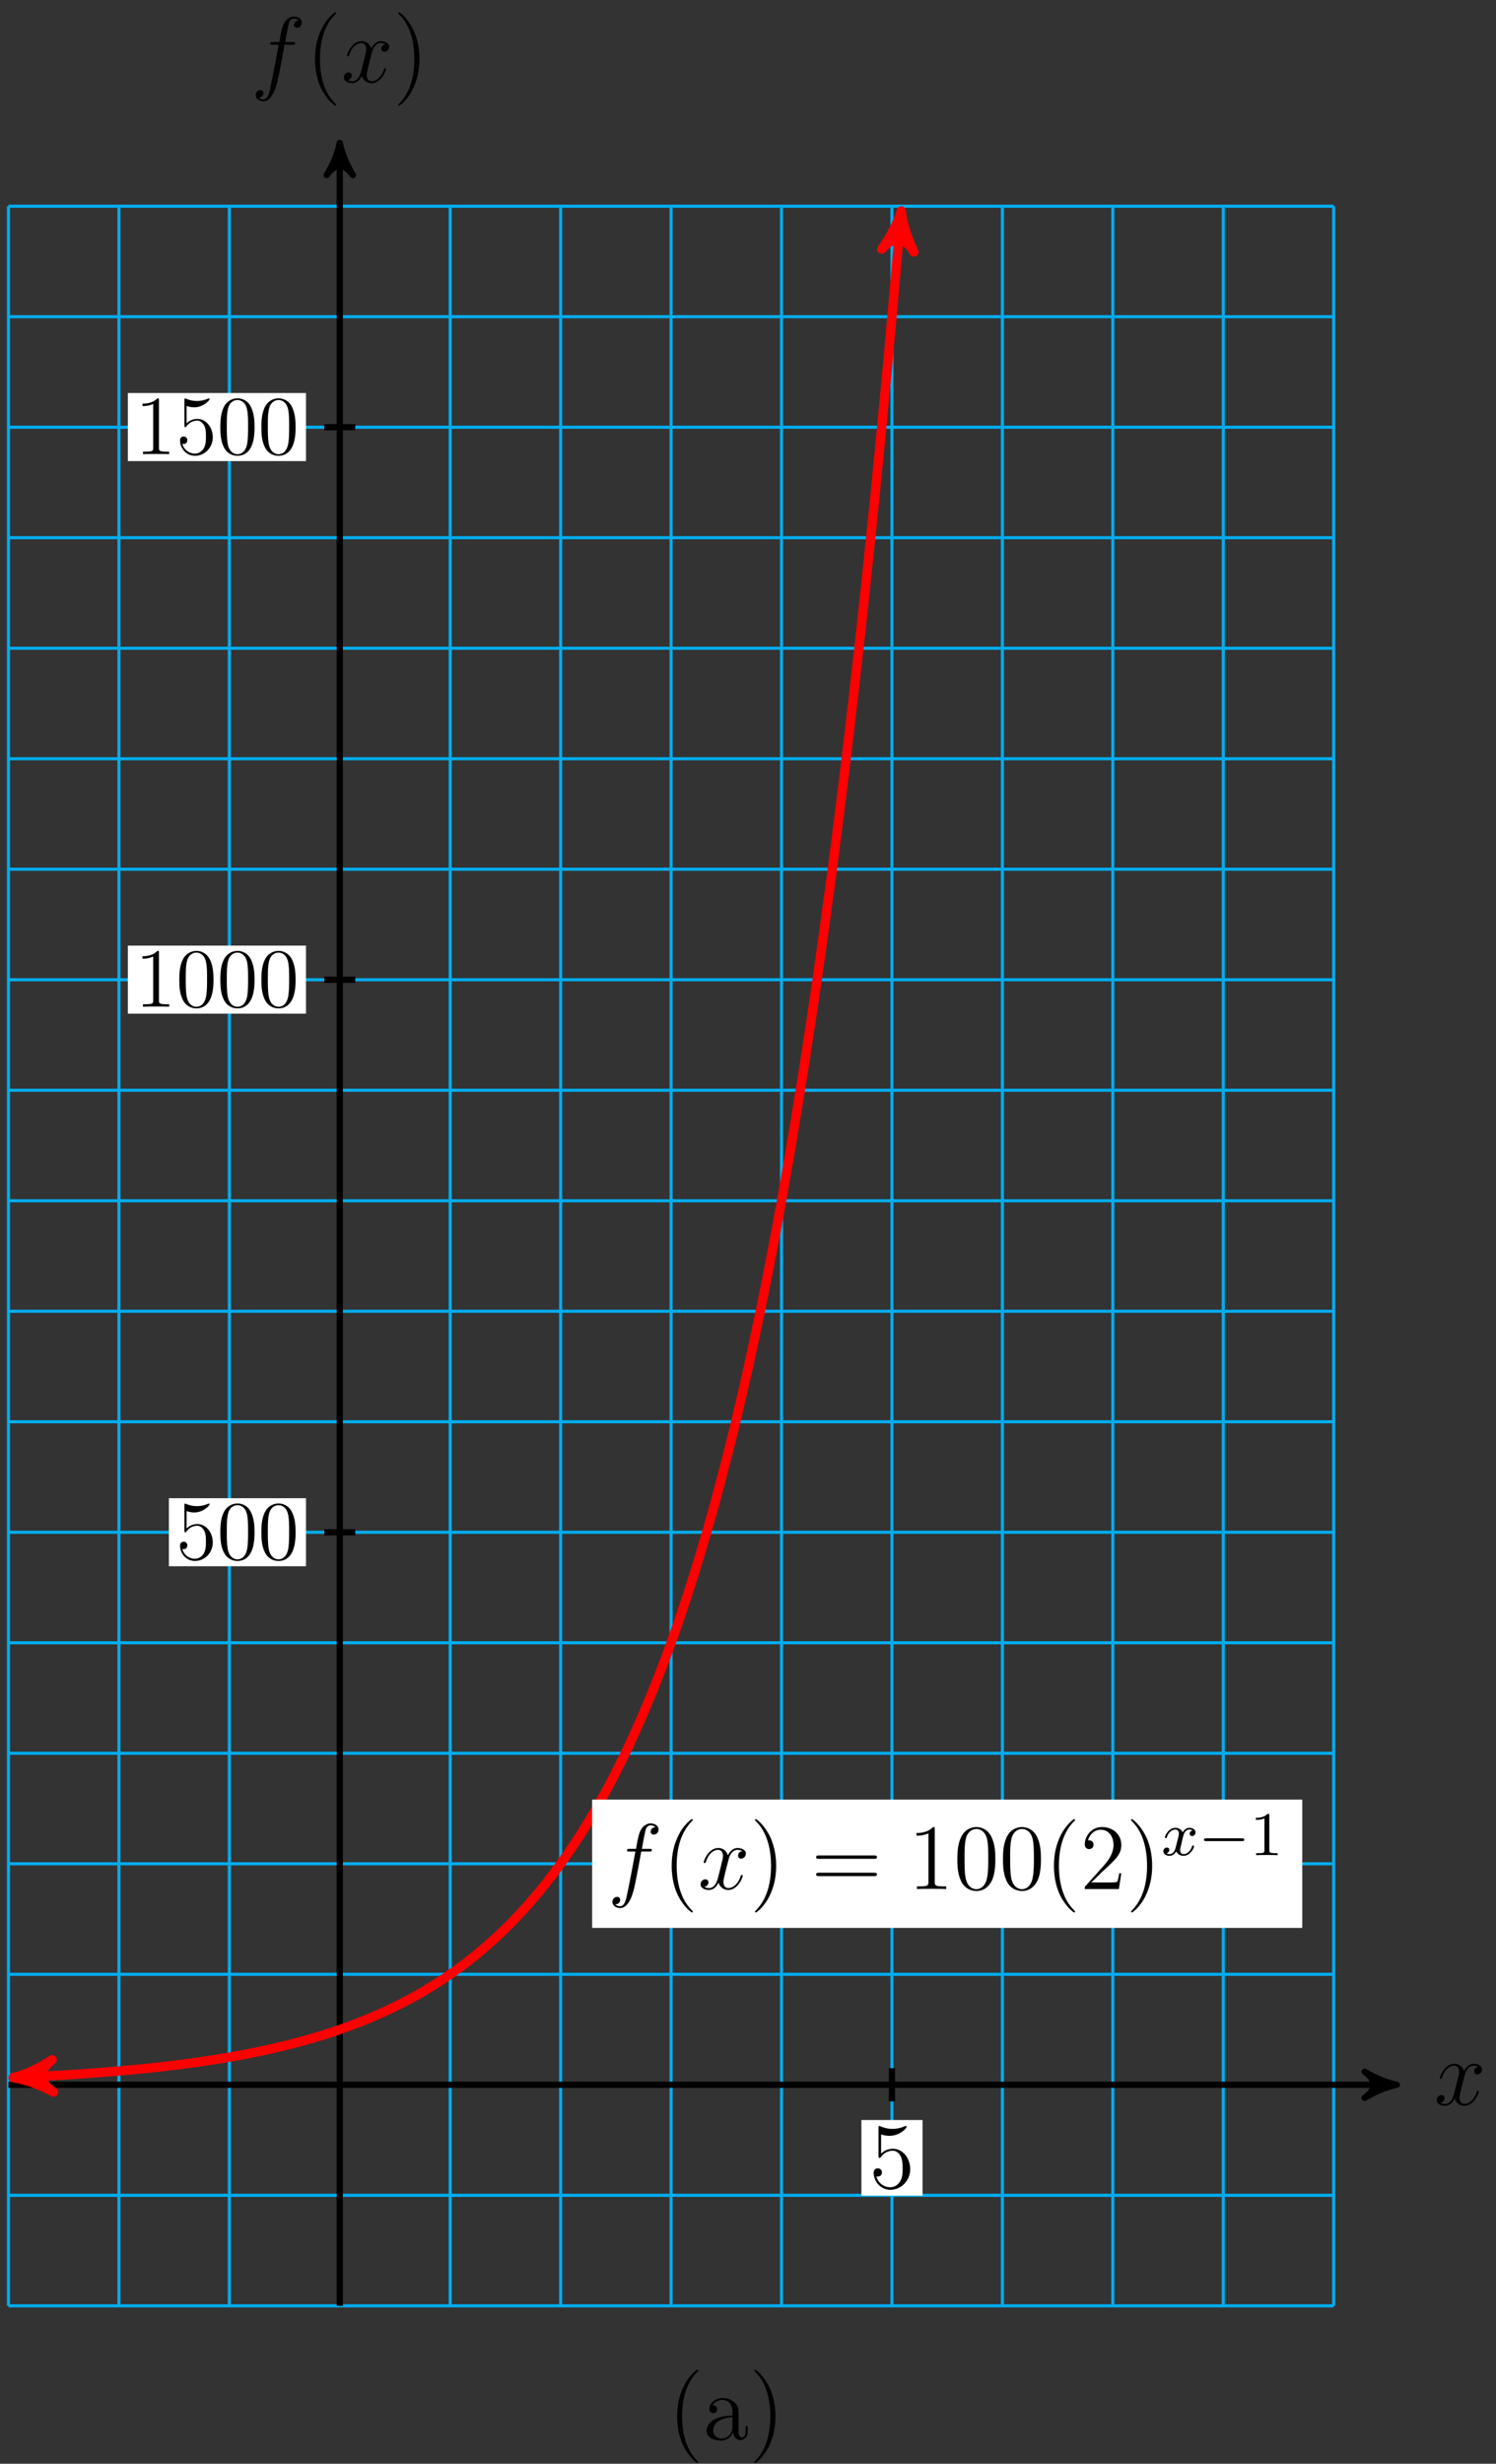 <?xml version="1.0" encoding="UTF-8"?>
<svg xmlns="http://www.w3.org/2000/svg" xmlns:xlink="http://www.w3.org/1999/xlink" width="192pt" height="316pt" viewBox="0 0 192 316" version="1.1">
<rect x="0" y="0" width="192" height="316" fill="#333333" stroke="none"/>
<defs>
<g>
<symbol overflow="visible" id="glyph0-0">
<path style="stroke:none;" d=""/>
</symbol>
<symbol overflow="visible" id="glyph0-1">
<path style="stroke:none;" d="M 5.672 -4.875 C 5.281 -4.812 5.141 -4.516 5.141 -4.297 C 5.141 -4 5.359 -3.906 5.531 -3.906 C 5.891 -3.906 6.141 -4.219 6.141 -4.547 C 6.141 -5.047 5.562 -5.266 5.062 -5.266 C 4.344 -5.266 3.938 -4.547 3.828 -4.328 C 3.547 -5.219 2.812 -5.266 2.594 -5.266 C 1.375 -5.266 0.734 -3.703 0.734 -3.438 C 0.734 -3.391 0.781 -3.328 0.859 -3.328 C 0.953 -3.328 0.984 -3.406 1 -3.453 C 1.406 -4.781 2.219 -5.031 2.562 -5.031 C 3.094 -5.031 3.203 -4.531 3.203 -4.25 C 3.203 -3.984 3.125 -3.703 2.984 -3.125 L 2.578 -1.5 C 2.406 -0.781 2.062 -0.125 1.422 -0.125 C 1.359 -0.125 1.062 -0.125 0.812 -0.281 C 1.25 -0.359 1.344 -0.719 1.344 -0.859 C 1.344 -1.094 1.156 -1.25 0.938 -1.25 C 0.641 -1.25 0.328 -0.984 0.328 -0.609 C 0.328 -0.109 0.891 0.125 1.406 0.125 C 1.984 0.125 2.391 -0.328 2.641 -0.828 C 2.828 -0.125 3.438 0.125 3.875 0.125 C 5.094 0.125 5.734 -1.453 5.734 -1.703 C 5.734 -1.766 5.688 -1.812 5.625 -1.812 C 5.516 -1.812 5.5 -1.75 5.469 -1.656 C 5.141 -0.609 4.453 -0.125 3.906 -0.125 C 3.484 -0.125 3.266 -0.438 3.266 -0.922 C 3.266 -1.188 3.312 -1.375 3.5 -2.156 L 3.922 -3.797 C 4.094 -4.5 4.5 -5.031 5.062 -5.031 C 5.078 -5.031 5.422 -5.031 5.672 -4.875 Z M 5.672 -4.875 "/>
</symbol>
<symbol overflow="visible" id="glyph0-2">
<path style="stroke:none;" d="M 5.328 -4.812 C 5.562 -4.812 5.672 -4.812 5.672 -5.031 C 5.672 -5.156 5.562 -5.156 5.359 -5.156 L 4.391 -5.156 C 4.609 -6.391 4.781 -7.234 4.875 -7.609 C 4.953 -7.906 5.203 -8.172 5.516 -8.172 C 5.766 -8.172 6.016 -8.062 6.125 -7.953 C 5.672 -7.906 5.516 -7.562 5.516 -7.359 C 5.516 -7.125 5.703 -6.984 5.922 -6.984 C 6.172 -6.984 6.531 -7.188 6.531 -7.641 C 6.531 -8.141 6.031 -8.422 5.5 -8.422 C 4.984 -8.422 4.484 -8.031 4.25 -7.562 C 4.031 -7.141 3.906 -6.719 3.641 -5.156 L 2.828 -5.156 C 2.609 -5.156 2.484 -5.156 2.484 -4.938 C 2.484 -4.812 2.562 -4.812 2.797 -4.812 L 3.562 -4.812 C 3.344 -3.688 2.859 -0.984 2.578 0.281 C 2.375 1.328 2.203 2.203 1.609 2.203 C 1.562 2.203 1.219 2.203 1 1.969 C 1.609 1.922 1.609 1.406 1.609 1.391 C 1.609 1.141 1.438 1 1.203 1 C 0.969 1 0.609 1.203 0.609 1.656 C 0.609 2.172 1.141 2.438 1.609 2.438 C 2.828 2.438 3.328 0.25 3.453 -0.344 C 3.672 -1.266 4.25 -4.453 4.312 -4.812 Z M 5.328 -4.812 "/>
</symbol>
<symbol overflow="visible" id="glyph1-0">
<path style="stroke:none;" d=""/>
</symbol>
<symbol overflow="visible" id="glyph1-1">
<path style="stroke:none;" d="M 3.891 2.906 C 3.891 2.875 3.891 2.844 3.688 2.641 C 2.484 1.438 1.812 -0.531 1.812 -2.969 C 1.812 -5.297 2.375 -7.297 3.766 -8.703 C 3.891 -8.812 3.891 -8.828 3.891 -8.875 C 3.891 -8.938 3.828 -8.969 3.781 -8.969 C 3.625 -8.969 2.641 -8.109 2.062 -6.938 C 1.453 -5.719 1.172 -4.453 1.172 -2.969 C 1.172 -1.906 1.344 -0.484 1.953 0.781 C 2.672 2.219 3.641 3 3.781 3 C 3.828 3 3.891 2.969 3.891 2.906 Z M 3.891 2.906 "/>
</symbol>
<symbol overflow="visible" id="glyph1-2">
<path style="stroke:none;" d="M 3.375 -2.969 C 3.375 -3.891 3.25 -5.359 2.578 -6.75 C 1.875 -8.188 0.891 -8.969 0.766 -8.969 C 0.719 -8.969 0.656 -8.938 0.656 -8.875 C 0.656 -8.828 0.656 -8.812 0.859 -8.609 C 2.062 -7.406 2.719 -5.422 2.719 -2.984 C 2.719 -0.672 2.156 1.328 0.781 2.734 C 0.656 2.844 0.656 2.875 0.656 2.906 C 0.656 2.969 0.719 3 0.766 3 C 0.922 3 1.906 2.141 2.484 0.969 C 3.094 -0.25 3.375 -1.547 3.375 -2.969 Z M 3.375 -2.969 "/>
</symbol>
<symbol overflow="visible" id="glyph1-3">
<path style="stroke:none;" d="M 1.531 -6.844 C 2.047 -6.688 2.469 -6.672 2.594 -6.672 C 3.938 -6.672 4.812 -7.656 4.812 -7.828 C 4.812 -7.875 4.781 -7.938 4.703 -7.938 C 4.688 -7.938 4.656 -7.938 4.547 -7.891 C 3.891 -7.609 3.312 -7.562 3 -7.562 C 2.219 -7.562 1.656 -7.812 1.422 -7.906 C 1.344 -7.938 1.312 -7.938 1.297 -7.938 C 1.203 -7.938 1.203 -7.859 1.203 -7.672 L 1.203 -4.125 C 1.203 -3.906 1.203 -3.844 1.344 -3.844 C 1.406 -3.844 1.422 -3.844 1.547 -4 C 1.875 -4.484 2.438 -4.766 3.031 -4.766 C 3.672 -4.766 3.984 -4.188 4.078 -3.984 C 4.281 -3.516 4.297 -2.922 4.297 -2.469 C 4.297 -2.016 4.297 -1.344 3.953 -0.797 C 3.688 -0.375 3.234 -0.078 2.703 -0.078 C 1.906 -0.078 1.141 -0.609 0.922 -1.484 C 0.984 -1.453 1.047 -1.453 1.109 -1.453 C 1.312 -1.453 1.641 -1.562 1.641 -1.969 C 1.641 -2.312 1.406 -2.5 1.109 -2.5 C 0.891 -2.5 0.578 -2.391 0.578 -1.922 C 0.578 -0.906 1.406 0.25 2.719 0.25 C 4.078 0.25 5.266 -0.891 5.266 -2.406 C 5.266 -3.828 4.297 -5.016 3.047 -5.016 C 2.359 -5.016 1.844 -4.703 1.531 -4.375 Z M 1.531 -6.844 "/>
</symbol>
<symbol overflow="visible" id="glyph1-4">
<path style="stroke:none;" d="M 8.062 -3.875 C 8.234 -3.875 8.453 -3.875 8.453 -4.094 C 8.453 -4.312 8.25 -4.312 8.062 -4.312 L 1.031 -4.312 C 0.859 -4.312 0.641 -4.312 0.641 -4.094 C 0.641 -3.875 0.844 -3.875 1.031 -3.875 Z M 8.062 -1.656 C 8.234 -1.656 8.453 -1.656 8.453 -1.859 C 8.453 -2.094 8.25 -2.094 8.062 -2.094 L 1.031 -2.094 C 0.859 -2.094 0.641 -2.094 0.641 -1.875 C 0.641 -1.656 0.844 -1.656 1.031 -1.656 Z M 8.062 -1.656 "/>
</symbol>
<symbol overflow="visible" id="glyph1-5">
<path style="stroke:none;" d="M 3.438 -7.656 C 3.438 -7.938 3.438 -7.953 3.203 -7.953 C 2.922 -7.625 2.312 -7.188 1.094 -7.188 L 1.094 -6.844 C 1.359 -6.844 1.953 -6.844 2.625 -7.141 L 2.625 -0.922 C 2.625 -0.484 2.578 -0.344 1.531 -0.344 L 1.156 -0.344 L 1.156 0 C 1.484 -0.031 2.641 -0.031 3.031 -0.031 C 3.438 -0.031 4.578 -0.031 4.906 0 L 4.906 -0.344 L 4.531 -0.344 C 3.484 -0.344 3.438 -0.484 3.438 -0.922 Z M 3.438 -7.656 "/>
</symbol>
<symbol overflow="visible" id="glyph1-6">
<path style="stroke:none;" d="M 5.359 -3.828 C 5.359 -4.812 5.297 -5.781 4.859 -6.688 C 4.375 -7.688 3.516 -7.953 2.922 -7.953 C 2.234 -7.953 1.391 -7.609 0.938 -6.609 C 0.609 -5.859 0.484 -5.109 0.484 -3.828 C 0.484 -2.672 0.578 -1.797 1 -0.938 C 1.469 -0.031 2.297 0.25 2.922 0.25 C 3.953 0.25 4.547 -0.375 4.906 -1.062 C 5.328 -1.953 5.359 -3.125 5.359 -3.828 Z M 2.922 0.016 C 2.531 0.016 1.75 -0.203 1.531 -1.5 C 1.406 -2.219 1.406 -3.125 1.406 -3.969 C 1.406 -4.953 1.406 -5.828 1.594 -6.531 C 1.797 -7.344 2.406 -7.703 2.922 -7.703 C 3.375 -7.703 4.062 -7.438 4.297 -6.406 C 4.453 -5.719 4.453 -4.781 4.453 -3.969 C 4.453 -3.172 4.453 -2.266 4.312 -1.531 C 4.094 -0.219 3.328 0.016 2.922 0.016 Z M 2.922 0.016 "/>
</symbol>
<symbol overflow="visible" id="glyph1-7">
<path style="stroke:none;" d="M 5.266 -2.016 L 5 -2.016 C 4.953 -1.812 4.859 -1.141 4.75 -0.953 C 4.656 -0.844 3.984 -0.844 3.625 -0.844 L 1.406 -0.844 C 1.734 -1.125 2.469 -1.891 2.766 -2.172 C 4.594 -3.844 5.266 -4.469 5.266 -5.656 C 5.266 -7.031 4.172 -7.953 2.781 -7.953 C 1.406 -7.953 0.578 -6.766 0.578 -5.734 C 0.578 -5.125 1.109 -5.125 1.141 -5.125 C 1.406 -5.125 1.703 -5.312 1.703 -5.688 C 1.703 -6.031 1.484 -6.25 1.141 -6.25 C 1.047 -6.25 1.016 -6.25 0.984 -6.234 C 1.203 -7.047 1.859 -7.609 2.625 -7.609 C 3.641 -7.609 4.266 -6.75 4.266 -5.656 C 4.266 -4.641 3.688 -3.75 3 -2.984 L 0.578 -0.281 L 0.578 0 L 4.953 0 Z M 5.266 -2.016 "/>
</symbol>
<symbol overflow="visible" id="glyph2-0">
<path style="stroke:none;" d=""/>
</symbol>
<symbol overflow="visible" id="glyph2-1">
<path style="stroke:none;" d="M 1.375 -6.172 C 1.844 -6.016 2.219 -6 2.344 -6 C 3.547 -6 4.328 -6.906 4.328 -7.047 C 4.328 -7.094 4.312 -7.141 4.234 -7.141 C 4.219 -7.141 4.203 -7.141 4.109 -7.109 C 3.5 -6.844 2.984 -6.812 2.703 -6.812 C 1.984 -6.812 1.484 -7.031 1.281 -7.109 C 1.203 -7.141 1.188 -7.141 1.172 -7.141 C 1.094 -7.141 1.094 -7.078 1.094 -6.906 L 1.094 -3.719 C 1.094 -3.516 1.094 -3.453 1.219 -3.453 C 1.266 -3.453 1.281 -3.469 1.391 -3.594 C 1.688 -4.031 2.203 -4.297 2.734 -4.297 C 3.312 -4.297 3.578 -3.766 3.672 -3.578 C 3.859 -3.172 3.859 -2.641 3.859 -2.234 C 3.859 -1.812 3.859 -1.203 3.562 -0.719 C 3.328 -0.328 2.906 -0.062 2.438 -0.062 C 1.719 -0.062 1.016 -0.547 0.828 -1.328 C 0.875 -1.312 0.953 -1.297 1 -1.297 C 1.188 -1.297 1.469 -1.406 1.469 -1.781 C 1.469 -2.078 1.266 -2.25 1 -2.25 C 0.812 -2.25 0.531 -2.156 0.531 -1.734 C 0.531 -0.812 1.266 0.219 2.453 0.219 C 3.672 0.219 4.734 -0.797 4.734 -2.156 C 4.734 -3.438 3.875 -4.516 2.75 -4.516 C 2.125 -4.516 1.656 -4.234 1.375 -3.938 Z M 1.375 -6.172 "/>
</symbol>
<symbol overflow="visible" id="glyph2-2">
<path style="stroke:none;" d="M 4.828 -3.438 C 4.828 -4.344 4.766 -5.203 4.375 -6.031 C 3.938 -6.922 3.172 -7.156 2.641 -7.156 C 2.016 -7.156 1.25 -6.844 0.844 -5.953 C 0.547 -5.281 0.438 -4.609 0.438 -3.438 C 0.438 -2.406 0.516 -1.609 0.906 -0.844 C 1.328 -0.031 2.062 0.219 2.625 0.219 C 3.562 0.219 4.109 -0.328 4.406 -0.953 C 4.797 -1.766 4.828 -2.828 4.828 -3.438 Z M 2.625 0.016 C 2.281 0.016 1.578 -0.188 1.375 -1.359 C 1.266 -2 1.266 -2.828 1.266 -3.578 C 1.266 -4.453 1.266 -5.25 1.438 -5.891 C 1.609 -6.609 2.156 -6.938 2.625 -6.938 C 3.031 -6.938 3.656 -6.703 3.859 -5.766 C 4 -5.156 4 -4.312 4 -3.578 C 4 -2.859 4 -2.031 3.891 -1.375 C 3.688 -0.188 3 0.016 2.625 0.016 Z M 2.625 0.016 "/>
</symbol>
<symbol overflow="visible" id="glyph2-3">
<path style="stroke:none;" d="M 3.094 -6.906 C 3.094 -7.141 3.094 -7.156 2.891 -7.156 C 2.625 -6.875 2.094 -6.469 0.984 -6.469 L 0.984 -6.156 C 1.234 -6.156 1.766 -6.156 2.359 -6.438 L 2.359 -0.828 C 2.359 -0.438 2.328 -0.312 1.375 -0.312 L 1.047 -0.312 L 1.047 0 C 1.328 -0.016 2.375 -0.016 2.734 -0.016 C 3.094 -0.016 4.125 -0.016 4.406 0 L 4.406 -0.312 L 4.078 -0.312 C 3.125 -0.312 3.094 -0.438 3.094 -0.828 Z M 3.094 -6.906 "/>
</symbol>
<symbol overflow="visible" id="glyph3-0">
<path style="stroke:none;" d=""/>
</symbol>
<symbol overflow="visible" id="glyph3-1">
<path style="stroke:none;" d="M 4 -3.172 C 3.641 -3.094 3.625 -2.781 3.625 -2.75 C 3.625 -2.578 3.766 -2.453 3.938 -2.453 C 4.109 -2.453 4.375 -2.594 4.375 -2.938 C 4.375 -3.391 3.875 -3.516 3.578 -3.516 C 3.219 -3.516 2.906 -3.25 2.719 -2.938 C 2.547 -3.359 2.141 -3.516 1.812 -3.516 C 0.938 -3.516 0.453 -2.516 0.453 -2.297 C 0.453 -2.219 0.516 -2.188 0.578 -2.188 C 0.672 -2.188 0.688 -2.234 0.703 -2.328 C 0.891 -2.906 1.375 -3.297 1.781 -3.297 C 2.094 -3.297 2.25 -3.062 2.25 -2.781 C 2.25 -2.625 2.156 -2.25 2.094 -2 C 2.031 -1.766 1.859 -1.062 1.812 -0.906 C 1.703 -0.484 1.422 -0.141 1.062 -0.141 C 1.031 -0.141 0.828 -0.141 0.656 -0.25 C 1.016 -0.344 1.016 -0.672 1.016 -0.688 C 1.016 -0.875 0.875 -0.984 0.703 -0.984 C 0.484 -0.984 0.25 -0.797 0.25 -0.5 C 0.25 -0.125 0.641 0.078 1.047 0.078 C 1.469 0.078 1.766 -0.234 1.906 -0.5 C 2.094 -0.109 2.453 0.078 2.844 0.078 C 3.703 0.078 4.188 -0.922 4.188 -1.141 C 4.188 -1.219 4.125 -1.25 4.062 -1.25 C 3.969 -1.25 3.953 -1.188 3.922 -1.109 C 3.766 -0.578 3.312 -0.141 2.859 -0.141 C 2.594 -0.141 2.406 -0.312 2.406 -0.656 C 2.406 -0.812 2.453 -1 2.562 -1.438 C 2.609 -1.688 2.781 -2.375 2.828 -2.531 C 2.938 -2.953 3.219 -3.297 3.578 -3.297 C 3.625 -3.297 3.828 -3.297 4 -3.172 Z M 4 -3.172 "/>
</symbol>
<symbol overflow="visible" id="glyph4-0">
<path style="stroke:none;" d=""/>
</symbol>
<symbol overflow="visible" id="glyph4-1">
<path style="stroke:none;" d="M 5.562 -1.812 C 5.703 -1.812 5.875 -1.812 5.875 -1.984 C 5.875 -2.172 5.703 -2.172 5.562 -2.172 L 1 -2.172 C 0.875 -2.172 0.703 -2.172 0.703 -1.984 C 0.703 -1.812 0.875 -1.812 1 -1.812 Z M 5.562 -1.812 "/>
</symbol>
<symbol overflow="visible" id="glyph5-0">
<path style="stroke:none;" d=""/>
</symbol>
<symbol overflow="visible" id="glyph5-1">
<path style="stroke:none;" d="M 2.5 -5.078 C 2.5 -5.297 2.484 -5.297 2.266 -5.297 C 1.938 -4.984 1.516 -4.797 0.766 -4.797 L 0.766 -4.531 C 0.984 -4.531 1.406 -4.531 1.875 -4.734 L 1.875 -0.656 C 1.875 -0.359 1.844 -0.266 1.094 -0.266 L 0.812 -0.266 L 0.812 0 C 1.141 -0.031 1.828 -0.031 2.188 -0.031 C 2.547 -0.031 3.234 -0.031 3.562 0 L 3.562 -0.266 L 3.281 -0.266 C 2.531 -0.266 2.5 -0.359 2.5 -0.656 Z M 2.5 -5.078 "/>
</symbol>
<symbol overflow="visible" id="glyph6-0">
<path style="stroke:none;" d=""/>
</symbol>
<symbol overflow="visible" id="glyph6-1">
<path style="stroke:none;" d="M 3.891 2.906 C 3.891 2.875 3.891 2.844 3.688 2.641 C 2.484 1.438 1.812 -0.531 1.812 -2.969 C 1.812 -5.297 2.375 -7.297 3.766 -8.703 C 3.891 -8.812 3.891 -8.828 3.891 -8.875 C 3.891 -8.938 3.828 -8.969 3.781 -8.969 C 3.625 -8.969 2.641 -8.109 2.062 -6.938 C 1.453 -5.719 1.172 -4.453 1.172 -2.969 C 1.172 -1.906 1.344 -0.484 1.953 0.781 C 2.672 2.219 3.641 3 3.781 3 C 3.828 3 3.891 2.969 3.891 2.906 Z M 3.891 2.906 "/>
</symbol>
<symbol overflow="visible" id="glyph6-2">
<path style="stroke:none;" d="M 5.672 -1.062 L 5.672 -1.734 L 5.406 -1.734 L 5.406 -1.062 C 5.406 -0.375 5.109 -0.281 4.953 -0.281 C 4.5 -0.281 4.5 -0.922 4.5 -1.094 L 4.5 -3.188 C 4.5 -3.844 4.5 -4.312 3.969 -4.781 C 3.547 -5.156 3.016 -5.328 2.484 -5.328 C 1.5 -5.328 0.75 -4.688 0.75 -3.906 C 0.75 -3.562 0.984 -3.391 1.25 -3.391 C 1.547 -3.391 1.75 -3.594 1.75 -3.891 C 1.75 -4.375 1.312 -4.375 1.141 -4.375 C 1.406 -4.875 1.984 -5.094 2.469 -5.094 C 3.016 -5.094 3.719 -4.641 3.719 -3.562 L 3.719 -3.078 C 1.312 -3.047 0.406 -2.047 0.406 -1.125 C 0.406 -0.172 1.5 0.125 2.234 0.125 C 3.031 0.125 3.562 -0.359 3.797 -0.938 C 3.844 -0.375 4.203 0.062 4.719 0.062 C 4.969 0.062 5.672 -0.109 5.672 -1.062 Z M 3.719 -1.688 C 3.719 -0.516 2.844 -0.125 2.328 -0.125 C 1.75 -0.125 1.25 -0.547 1.25 -1.125 C 1.25 -2.703 3.281 -2.844 3.719 -2.875 Z M 3.719 -1.688 "/>
</symbol>
<symbol overflow="visible" id="glyph6-3">
<path style="stroke:none;" d="M 3.375 -2.969 C 3.375 -3.891 3.25 -5.359 2.578 -6.75 C 1.875 -8.188 0.891 -8.969 0.766 -8.969 C 0.719 -8.969 0.656 -8.938 0.656 -8.875 C 0.656 -8.828 0.656 -8.812 0.859 -8.609 C 2.062 -7.406 2.719 -5.422 2.719 -2.984 C 2.719 -0.672 2.156 1.328 0.781 2.734 C 0.656 2.844 0.656 2.875 0.656 2.906 C 0.656 2.969 0.719 3 0.766 3 C 0.922 3 1.906 2.141 2.484 0.969 C 3.094 -0.25 3.375 -1.547 3.375 -2.969 Z M 3.375 -2.969 "/>
</symbol>
</g>
</defs>
<g id="surface1">
<path style="fill:none;stroke-width:0.399;stroke-linecap:butt;stroke-linejoin:miter;stroke:rgb(0%,67.839%,93.729%);stroke-opacity:1;stroke-miterlimit:10;" d="M -42.522 -28.348 L 127.559 -28.348 M -42.522 -14.173 L 127.559 -14.173 M -42.522 0.001 L 127.559 0.001 M -42.522 14.172 L 127.559 14.172 M -42.522 28.347 L 127.559 28.347 M -42.522 42.521 L 127.559 42.521 M -42.522 56.696 L 127.559 56.696 M -42.522 70.866 L 127.559 70.866 M -42.522 85.041 L 127.559 85.041 M -42.522 99.215 L 127.559 99.215 M -42.522 113.386 L 127.559 113.386 M -42.522 127.56 L 127.559 127.56 M -42.522 141.735 L 127.559 141.735 M -42.522 155.909 L 127.559 155.909 M -42.522 170.08 L 127.559 170.08 M -42.522 184.254 L 127.559 184.254 M -42.522 198.429 L 127.559 198.429 M -42.522 212.6 L 127.559 212.6 M -42.522 226.774 L 127.559 226.774 M -42.522 240.945 L 127.559 240.945 M -42.522 -28.348 L -42.522 240.949 M -28.346 -28.348 L -28.346 240.949 M -14.175 -28.348 L -14.175 240.949 M 0 -28.348 L 0 240.949 M 14.172 -28.348 L 14.172 240.949 M 28.347 -28.348 L 28.347 240.949 M 42.519 -28.348 L 42.519 240.949 M 56.694 -28.348 L 56.694 240.949 M 70.865 -28.348 L 70.865 240.949 M 85.041 -28.348 L 85.041 240.949 M 99.212 -28.348 L 99.212 240.949 M 113.388 -28.348 L 113.388 240.949 M 127.555 -28.348 L 127.555 240.949 " transform="matrix(1,0,0,-1,43.609,267.396)"/>
<path style="fill:none;stroke-width:0.797;stroke-linecap:butt;stroke-linejoin:miter;stroke:rgb(0%,0%,0%);stroke-opacity:1;stroke-miterlimit:10;" d="M -42.522 0.001 L 134.629 0.001 " transform="matrix(1,0,0,-1,43.609,267.396)"/>
<path style="fill-rule:nonzero;fill:rgb(0%,0%,0%);fill-opacity:1;stroke-width:0.797;stroke-linecap:butt;stroke-linejoin:round;stroke:rgb(0%,0%,0%);stroke-opacity:1;stroke-miterlimit:10;" d="M 1.038 0.001 C -0.259 0.259 -1.556 0.779 -3.106 1.685 C -1.556 0.517 -1.556 -0.518 -3.106 -1.682 C -1.556 -0.776 -0.259 -0.26 1.038 0.001 Z M 1.038 0.001 " transform="matrix(1,0,0,-1,178.243,267.396)"/>
<g style="fill:rgb(0%,0%,0%);fill-opacity:1;">
  <use xlink:href="#glyph0-1" x="184.061" y="269.97"/>
</g>
<path style="fill:none;stroke-width:0.797;stroke-linecap:butt;stroke-linejoin:miter;stroke:rgb(0%,0%,0%);stroke-opacity:1;stroke-miterlimit:10;" d="M 0 -28.348 L 0 248.018 " transform="matrix(1,0,0,-1,43.609,267.396)"/>
<path style="fill-rule:nonzero;fill:rgb(0%,0%,0%);fill-opacity:1;stroke-width:0.797;stroke-linecap:butt;stroke-linejoin:round;stroke:rgb(0%,0%,0%);stroke-opacity:1;stroke-miterlimit:10;" d="M 1.036 -0 C -0.261 0.257 -1.554 0.777 -3.108 1.683 C -1.554 0.519 -1.554 -0.52 -3.108 -1.684 C -1.554 -0.778 -0.261 -0.258 1.036 -0 Z M 1.036 -0 " transform="matrix(0,-1,-1,0,43.609,19.356)"/>
<g style="fill:rgb(0%,0%,0%);fill-opacity:1;">
  <use xlink:href="#glyph0-2" x="32.207" y="10.549"/>
</g>
<g style="fill:rgb(0%,0%,0%);fill-opacity:1;">
  <use xlink:href="#glyph1-1" x="39.254" y="10.549"/>
</g>
<g style="fill:rgb(0%,0%,0%);fill-opacity:1;">
  <use xlink:href="#glyph0-1" x="43.806" y="10.549"/>
</g>
<g style="fill:rgb(0%,0%,0%);fill-opacity:1;">
  <use xlink:href="#glyph1-2" x="50.458" y="10.549"/>
</g>
<path style="fill:none;stroke-width:0.797;stroke-linecap:butt;stroke-linejoin:miter;stroke:rgb(0%,0%,0%);stroke-opacity:1;stroke-miterlimit:10;" d="M 70.865 2.126 L 70.865 -2.127 " transform="matrix(1,0,0,-1,43.609,267.396)"/>
<path style=" stroke:none;fill-rule:nonzero;fill:rgb(100%,100%,100%);fill-opacity:1;" d="M 110.555 281.613 L 118.402 281.613 L 118.402 271.914 L 110.555 271.914 Z M 110.555 281.613 "/>
<g style="fill:rgb(0%,0%,0%);fill-opacity:1;">
  <use xlink:href="#glyph1-3" x="111.551" y="280.615"/>
</g>
<path style="fill:none;stroke-width:0.797;stroke-linecap:butt;stroke-linejoin:miter;stroke:rgb(0%,0%,0%);stroke-opacity:1;stroke-miterlimit:10;" d="M 1.985 70.866 L -1.984 70.866 " transform="matrix(1,0,0,-1,43.609,267.396)"/>
<path style=" stroke:none;fill-rule:nonzero;fill:rgb(100%,100%,100%);fill-opacity:1;" d="M 39.273 192.16 L 21.676 192.16 L 21.676 200.887 L 39.273 200.887 Z M 39.273 192.16 "/>
<g style="fill:rgb(0%,0%,0%);fill-opacity:1;">
  <use xlink:href="#glyph2-1" x="22.573" y="199.99"/>
  <use xlink:href="#glyph2-2" x="27.841" y="199.99"/>
  <use xlink:href="#glyph2-2" x="33.109" y="199.99"/>
</g>
<path style="fill:none;stroke-width:0.797;stroke-linecap:butt;stroke-linejoin:miter;stroke:rgb(0%,0%,0%);stroke-opacity:1;stroke-miterlimit:10;" d="M 1.985 141.735 L -1.984 141.735 " transform="matrix(1,0,0,-1,43.609,267.396)"/>
<path style=" stroke:none;fill-rule:nonzero;fill:rgb(100%,100%,100%);fill-opacity:1;" d="M 39.273 121.285 L 16.41 121.285 L 16.41 130.012 L 39.273 130.012 Z M 39.273 121.285 "/>
<g style="fill:rgb(0%,0%,0%);fill-opacity:1;">
  <use xlink:href="#glyph2-3" x="17.305" y="129.116"/>
  <use xlink:href="#glyph2-2" x="22.574" y="129.116"/>
  <use xlink:href="#glyph2-2" x="27.842" y="129.116"/>
  <use xlink:href="#glyph2-2" x="33.11" y="129.116"/>
</g>
<path style="fill:none;stroke-width:0.797;stroke-linecap:butt;stroke-linejoin:miter;stroke:rgb(0%,0%,0%);stroke-opacity:1;stroke-miterlimit:10;" d="M 1.985 212.6 L -1.984 212.6 " transform="matrix(1,0,0,-1,43.609,267.396)"/>
<path style=" stroke:none;fill-rule:nonzero;fill:rgb(100%,100%,100%);fill-opacity:1;" d="M 39.273 50.41 L 16.41 50.41 L 16.41 59.141 L 39.273 59.141 Z M 39.273 50.41 "/>
<g style="fill:rgb(0%,0%,0%);fill-opacity:1;">
  <use xlink:href="#glyph2-3" x="17.305" y="58.243"/>
  <use xlink:href="#glyph2-1" x="22.574" y="58.243"/>
  <use xlink:href="#glyph2-2" x="27.842" y="58.243"/>
  <use xlink:href="#glyph2-2" x="33.11" y="58.243"/>
</g>
<path style="fill:none;stroke-width:1.196;stroke-linecap:butt;stroke-linejoin:miter;stroke:rgb(100%,0%,0%);stroke-opacity:1;stroke-miterlimit:10;" d="M -40.651 0.97 C -41.225 0.943 -41.225 0.943 -40.729 0.966 C -40.233 0.99 -39.436 1.029 -38.94 1.056 C -38.44 1.079 -37.643 1.122 -37.147 1.154 C -36.651 1.181 -35.854 1.228 -35.354 1.259 C -34.858 1.286 -34.061 1.337 -33.565 1.372 C -33.069 1.404 -32.272 1.462 -31.772 1.497 C -31.276 1.536 -30.479 1.595 -29.983 1.634 C -29.487 1.677 -28.686 1.74 -28.19 1.786 C -27.694 1.829 -26.897 1.9 -26.401 1.95 C -25.901 1.997 -25.104 2.075 -24.608 2.126 C -24.112 2.181 -23.315 2.267 -22.819 2.322 C -22.319 2.38 -21.522 2.474 -21.026 2.536 C -20.53 2.595 -19.733 2.7 -19.237 2.767 C -18.737 2.833 -17.94 2.947 -17.444 3.021 C -16.948 3.095 -16.151 3.216 -15.651 3.298 C -15.155 3.376 -14.359 3.509 -13.862 3.599 C -13.366 3.685 -12.57 3.833 -12.07 3.927 C -11.573 4.025 -10.777 4.181 -10.281 4.286 C -9.784 4.392 -8.984 4.567 -8.488 4.681 C -7.992 4.794 -7.195 4.985 -6.699 5.11 C -6.199 5.235 -5.402 5.442 -4.906 5.579 C -4.41 5.712 -3.613 5.938 -3.117 6.087 C -2.617 6.235 -1.82 6.481 -1.324 6.645 C -0.828 6.806 -0.031 7.075 0.465 7.255 C 0.965 7.43 1.762 7.723 2.258 7.915 C 2.754 8.11 3.551 8.43 4.051 8.641 C 4.547 8.852 5.344 9.204 5.84 9.43 C 6.336 9.661 7.133 10.044 7.633 10.293 C 8.129 10.547 8.926 10.965 9.422 11.239 C 9.918 11.512 10.719 11.965 11.215 12.266 C 11.711 12.563 12.508 13.063 13.004 13.391 C 13.504 13.715 14.301 14.258 14.797 14.61 C 15.293 14.965 16.09 15.559 16.586 15.949 C 17.086 16.336 17.883 16.984 18.379 17.41 C 18.875 17.832 19.672 18.539 20.168 19 C 20.668 19.465 21.465 20.238 21.961 20.742 C 22.457 21.246 23.254 22.089 23.754 22.64 C 24.25 23.191 25.047 24.109 25.543 24.71 C 26.039 25.312 26.836 26.315 27.336 26.972 C 27.832 27.632 28.628 28.725 29.125 29.444 C 29.621 30.159 30.421 31.354 30.917 32.139 C 31.414 32.92 32.21 34.225 32.706 35.08 C 33.206 35.932 34.003 37.357 34.499 38.291 C 34.995 39.221 35.792 40.779 36.288 41.795 C 36.788 42.81 37.585 44.509 38.081 45.622 C 38.577 46.732 39.374 48.587 39.87 49.798 C 40.37 51.009 41.167 53.032 41.663 54.356 C 42.159 55.676 42.956 57.887 43.456 59.328 C 43.952 60.773 44.749 63.183 45.245 64.761 C 45.741 66.335 46.538 68.968 47.038 70.686 C 47.534 72.409 48.331 75.28 48.827 77.159 C 49.323 79.037 50.124 82.17 50.62 84.22 C 51.116 86.271 51.913 89.693 52.409 91.931 C 52.909 94.169 53.706 97.903 54.202 100.344 C 54.698 102.785 55.495 106.863 55.991 109.531 C 56.491 112.194 57.288 116.647 57.784 119.557 C 58.28 122.463 59.077 127.322 59.573 130.498 C 60.073 133.673 60.87 138.977 61.366 142.446 C 61.862 145.91 62.659 151.699 63.159 155.484 C 63.655 159.268 64.452 165.584 64.948 169.713 C 65.444 173.845 66.241 180.743 66.741 185.25 C 67.237 189.762 68.034 197.288 68.53 202.206 C 69.026 207.127 69.826 215.345 70.322 220.716 C 70.819 226.087 72.112 240.913 71.951 239.05 " transform="matrix(1,0,0,-1,43.609,267.396)"/>
<path style="fill-rule:nonzero;fill:rgb(100%,0%,0%);fill-opacity:1;stroke-width:1.196;stroke-linecap:butt;stroke-linejoin:round;stroke:rgb(100%,0%,0%);stroke-opacity:1;stroke-miterlimit:10;" d="M 1.276 0.001 C -0.321 0.318 -1.911 0.955 -3.824 2.073 C -1.913 0.639 -1.911 -0.636 -3.825 -2.072 C -1.914 -0.956 -0.318 -0.32 1.276 0.001 Z M 1.276 0.001 " transform="matrix(-0.999,0.044,0.044,0.999,2.959,266.427)"/>
<path style="fill-rule:nonzero;fill:rgb(100%,0%,0%);fill-opacity:1;stroke-width:1.196;stroke-linecap:butt;stroke-linejoin:round;stroke:rgb(100%,0%,0%);stroke-opacity:1;stroke-miterlimit:10;" d="M 1.276 0 C -0.32 0.32 -1.913 0.957 -3.826 2.072 C -1.913 0.639 -1.911 -0.639 -3.825 -2.072 C -1.915 -0.957 -0.32 -0.319 1.276 0 Z M 1.276 0 " transform="matrix(0.087,-0.996,-0.996,-0.087,115.561,28.326)"/>
<path style=" stroke:none;fill-rule:nonzero;fill:rgb(100%,100%,100%);fill-opacity:1;" d="M 75.996 247.273 L 167.137 247.273 L 167.137 230.82 L 75.996 230.82 Z M 75.996 247.273 "/>
<g style="fill:rgb(0%,0%,0%);fill-opacity:1;">
  <use xlink:href="#glyph0-2" x="77.987" y="242.29"/>
</g>
<g style="fill:rgb(0%,0%,0%);fill-opacity:1;">
  <use xlink:href="#glyph1-1" x="85.034" y="242.29"/>
</g>
<g style="fill:rgb(0%,0%,0%);fill-opacity:1;">
  <use xlink:href="#glyph0-1" x="89.586" y="242.29"/>
</g>
<g style="fill:rgb(0%,0%,0%);fill-opacity:1;">
  <use xlink:href="#glyph1-2" x="96.239" y="242.29"/>
</g>
<g style="fill:rgb(0%,0%,0%);fill-opacity:1;">
  <use xlink:href="#glyph1-4" x="104.103" y="242.29"/>
</g>
<g style="fill:rgb(0%,0%,0%);fill-opacity:1;">
  <use xlink:href="#glyph1-5" x="116.532" y="242.29"/>
  <use xlink:href="#glyph1-6" x="122.385" y="242.29"/>
  <use xlink:href="#glyph1-6" x="128.239" y="242.29"/>
  <use xlink:href="#glyph1-1" x="134.092" y="242.29"/>
  <use xlink:href="#glyph1-7" x="138.645" y="242.29"/>
  <use xlink:href="#glyph1-2" x="144.498" y="242.29"/>
</g>
<g style="fill:rgb(0%,0%,0%);fill-opacity:1;">
  <use xlink:href="#glyph3-1" x="149.055" y="237.951"/>
</g>
<g style="fill:rgb(0%,0%,0%);fill-opacity:1;">
  <use xlink:href="#glyph4-1" x="153.822" y="237.951"/>
</g>
<g style="fill:rgb(0%,0%,0%);fill-opacity:1;">
  <use xlink:href="#glyph5-1" x="160.409" y="237.951"/>
</g>
<g style="fill:rgb(0%,0%,0%);fill-opacity:1;">
  <use xlink:href="#glyph6-1" x="85.733" y="312.903"/>
  <use xlink:href="#glyph6-2" x="90.288" y="312.903"/>
  <use xlink:href="#glyph6-3" x="96.147" y="312.903"/>
</g>
</g>
</svg>
